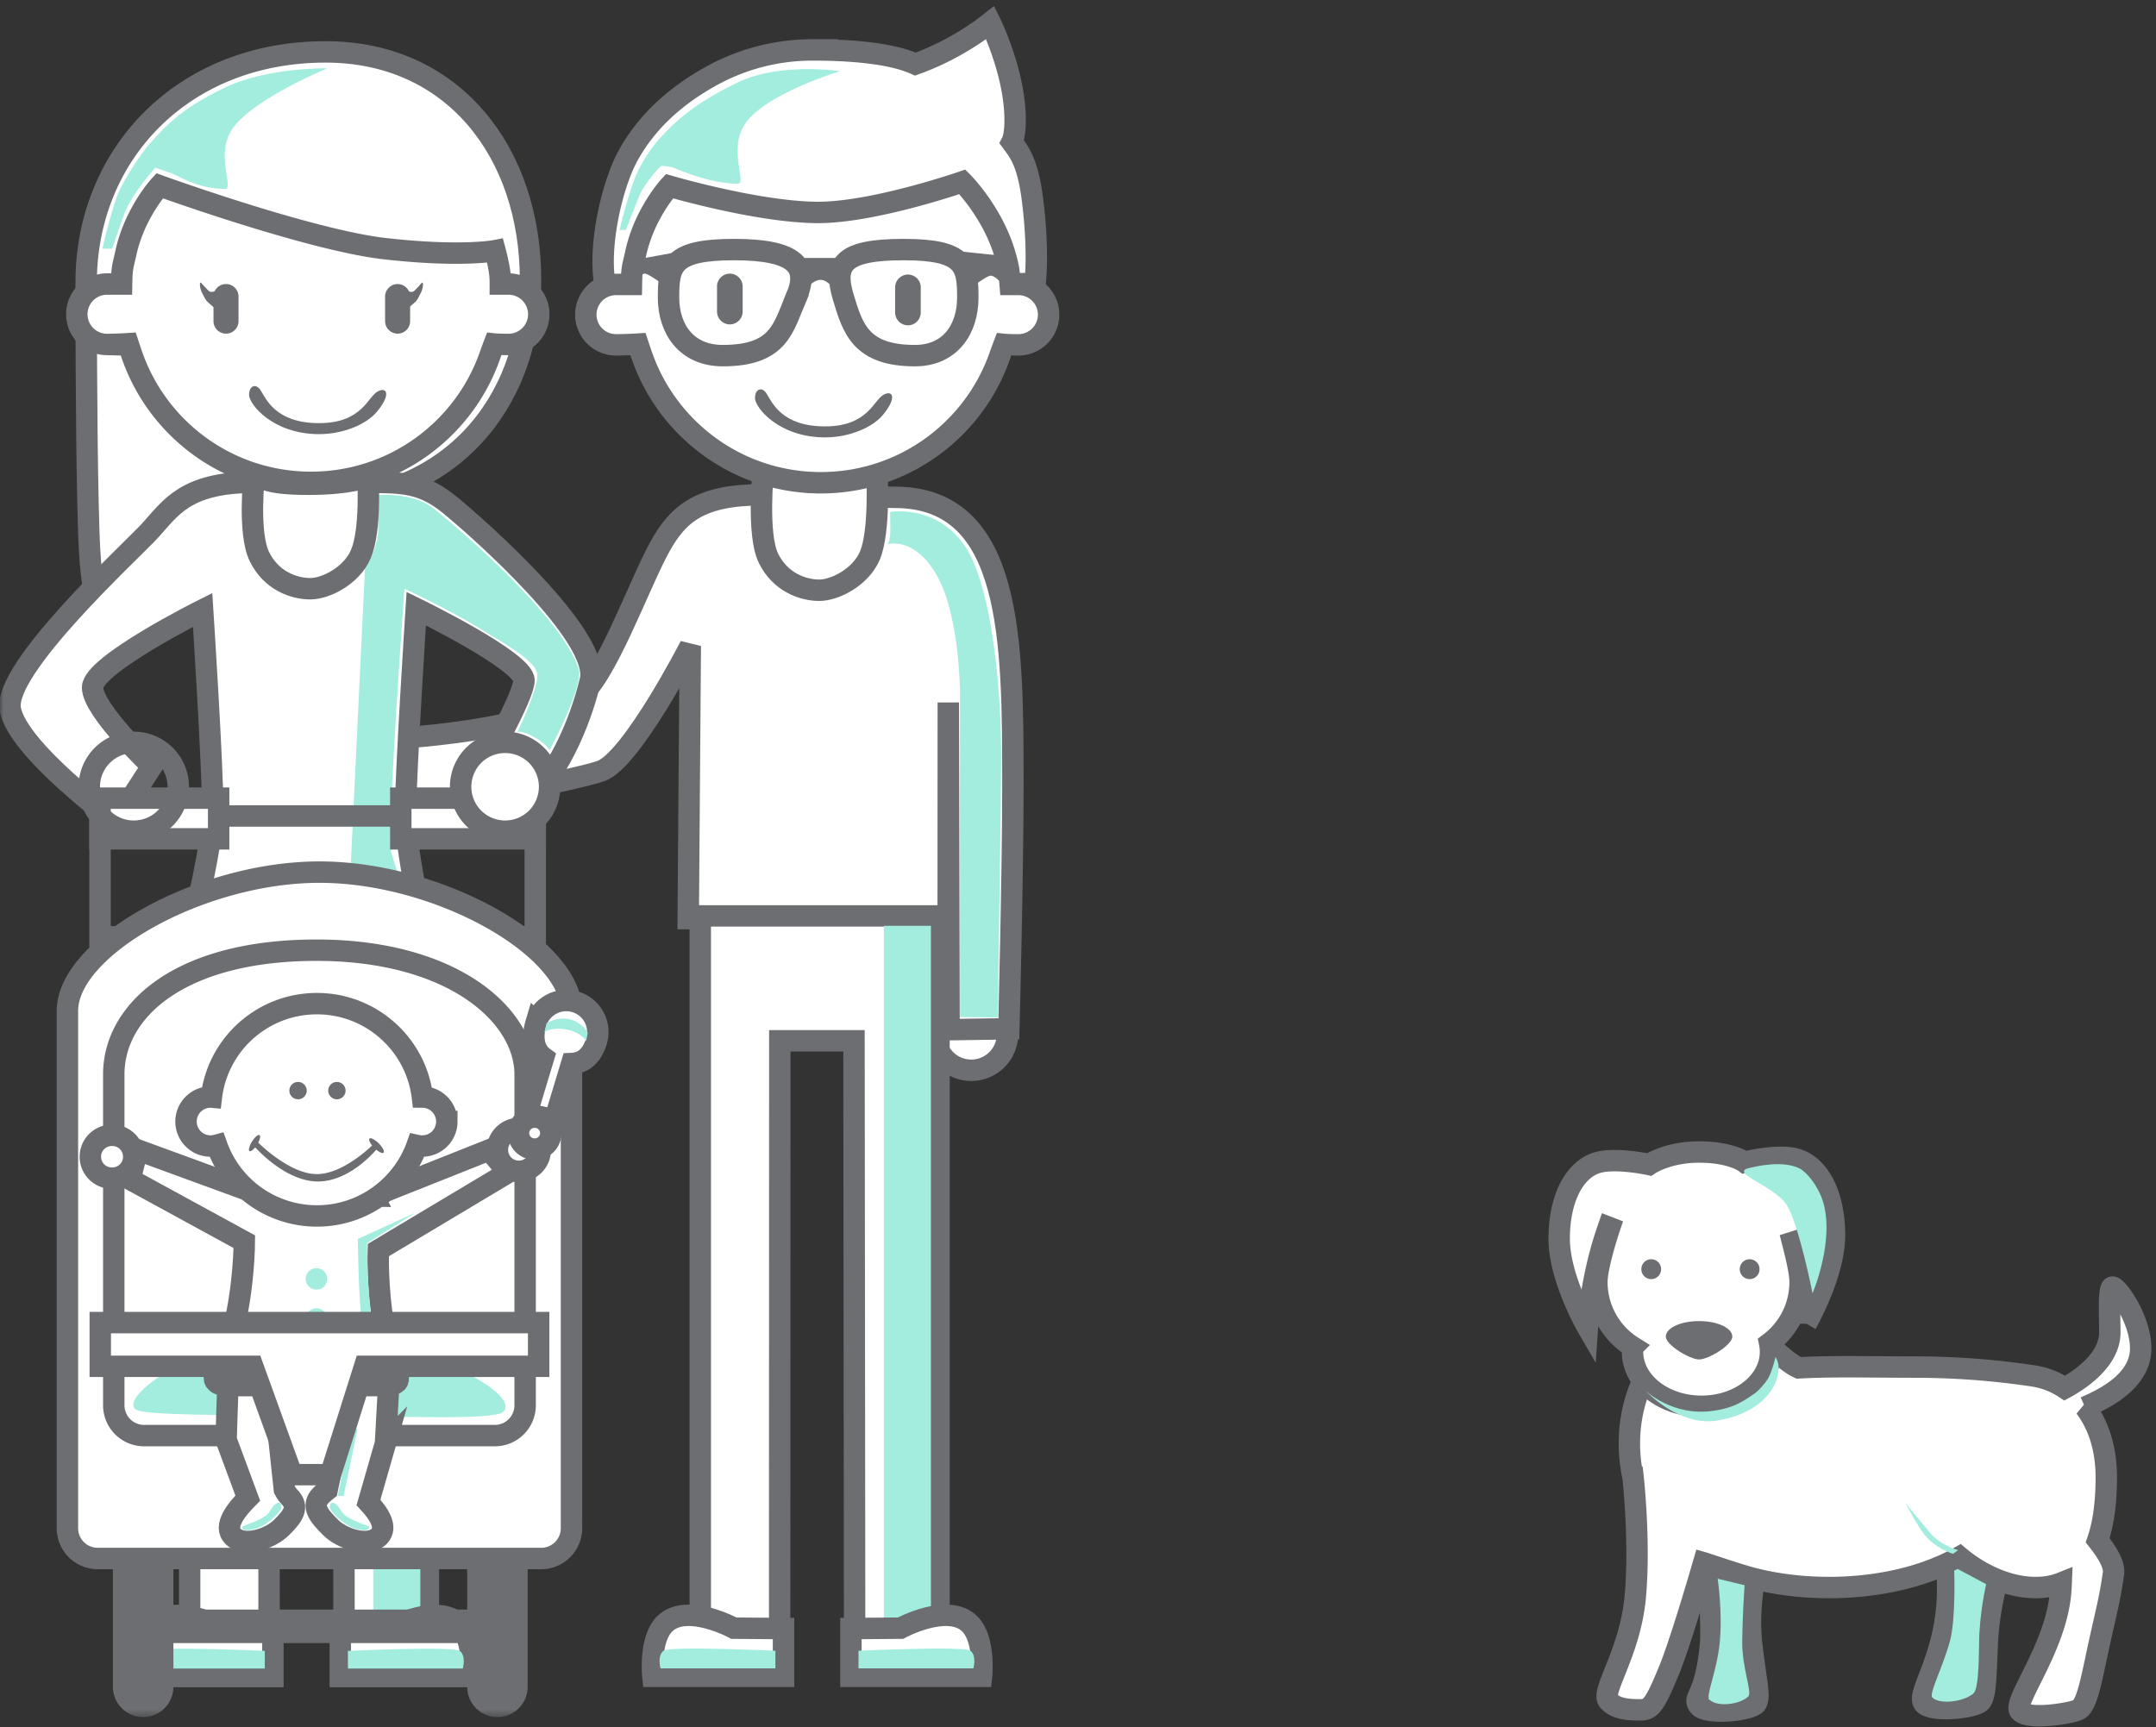 <svg xmlns="http://www.w3.org/2000/svg" xmlns:xlink="http://www.w3.org/1999/xlink" width="302" height="242" viewBox="0 0 302 242">
    <rect x="0" y="0" width="302" height="242" fill="#333333" stroke="none"/>
    <defs>
        <path id="a" d="M0 239.573h148.28V0H0z"/>
    </defs>
    <g fill="none" fill-rule="evenodd">
        <g transform="translate(0 1)">
            <path fill="#FFF" d="M141.128 143.877a5.077 5.077 0 0 1-5.08 5.074 5.077 5.077 0 0 1-5.08-5.074 5.077 5.077 0 0 1 5.08-5.075 5.077 5.077 0 0 1 5.08 5.075"/>
            <path stroke="#6D6E71" stroke-width="3" d="M141.128 143.877a5.077 5.077 0 0 1-5.08 5.074 5.077 5.077 0 0 1-5.08-5.074 5.077 5.077 0 0 1 5.08-5.075 5.077 5.077 0 0 1 5.08 5.075z"/>
            <path fill="#FFF" d="M144.986 38.721s.589-4.416-.391-11.983c-.685-5.297-2.037-6.683-2.851-7.814 0 0 .689-1.263.362-4.976-.528-6.009-3.394-11.785-3.394-11.785-2.94 2.324-6.672 4.448-10.485 5.816-3.7-1.679-10.06-1.987-14.388-1.987a29.24 29.24 0 0 0-14.27 3.693c-4.837 2.688-8.945 6.286-11.603 11.135-2.299 4.179-4.369 13.318-3.09 18.608l60.11-.707z"/>
            <path stroke="#6D6E71" stroke-width="3" d="M144.986 38.721s.589-4.416-.391-11.983c-.685-5.297-2.037-6.683-2.851-7.814 0 0 .689-1.263.362-4.976-.528-6.009-3.394-11.785-3.394-11.785-2.94 2.324-6.672 4.448-10.485 5.816-3.7-1.679-10.06-1.987-14.388-1.987a29.24 29.24 0 0 0-14.27 3.693c-4.837 2.688-8.945 6.286-11.603 11.135-2.299 4.179-4.369 13.318-3.09 18.608l60.11-.707z"/>
            <path fill="#FFF" d="M106.713 68.325c-8.699 0-11.742 2.698-14.265 7.238-2.944 5.3-7.678 18.692-11.474 21.16-8.238 5.358-28.782 5.885-28.782 5.885l.716 10.953s26.945-5.027 31.243-6.523c4.3-1.496 12.54-17.544 12.54-17.544l-.288 38.21 36.415.1.014-30.386.105 45.846 8.375-.123s.568-21.652.568-34.172c0-20.189-.004-40.291-16.525-40.291l-18.642-.353z"/>
            <path stroke="#6D6E71" stroke-width="3" d="M106.713 68.325c-8.699 0-11.742 2.698-14.265 7.238-2.944 5.3-7.678 18.692-11.474 21.16-8.238 5.358-28.782 5.885-28.782 5.885l.716 10.953s26.945-5.027 31.243-6.523c4.3-1.496 12.54-17.544 12.54-17.544l-.288 38.21 36.415.1.014-30.386.105 45.846 8.375-.123s.568-21.652.568-34.172c0-20.189-.004-40.291-16.525-40.291l-18.642-.353z"/>
            <path fill="#FFF" d="M122.828 65.067s.482 8.339-.983 11.78c-1.297 3.048-4.939 4.85-7.064 4.85-2.29 0-5.476-1.085-7.145-4.497-1.629-3.326-.731-12.27-.731-12.27s4.389 1.677 7.563 1.677c3.175 0 8.36-1.54 8.36-1.54"/>
            <path stroke="#6D6E71" stroke-width="3" d="M122.828 65.067s.482 8.339-.983 11.78c-1.297 3.048-4.939 4.85-7.064 4.85-2.29 0-5.476-1.085-7.145-4.497-1.629-3.326-.731-12.27-.731-12.27s4.389 1.677 7.563 1.677c3.175 0 8.36-1.54 8.36-1.54z"/>
            <path fill="#A2EDDE" d="M139.761 141.538l-5.295-.037V95.773s-.079-10.697-3.276-16.221c-3.196-5.526-6.878-4.276-6.878-4.276s.406-.442.406-1.962-.04-2.597-.04-2.597 8.03-1.33 11.643 6.934c2.749 6.286 3.916 18.064 3.916 27.172 0 6-.476 36.715-.476 36.715"/>
            <path fill="#FFF" d="M56.23 108.435A6.228 6.228 0 0 1 50 114.66a6.228 6.228 0 0 1-6.231-6.225 6.228 6.228 0 0 1 6.23-6.225 6.228 6.228 0 0 1 6.233 6.225"/>
            <path stroke="#6D6E71" stroke-width="3" d="M56.23 108.435A6.228 6.228 0 0 1 50 114.66a6.228 6.228 0 0 1-6.231-6.225 6.228 6.228 0 0 1 6.23-6.225 6.228 6.228 0 0 1 6.233 6.225z"/>
            <path fill="#A2EDDE" d="M103.334 10.549c5.914-2.856 14.343-1.58 14.343-1.58s-10.073 3.03-13.142 7.138c-2.756 3.689.212 8.636-1.2 8.636-3.756 0-8.186-1.917-8.826-2.182-.64-.264-1.854-.33-1.854-.33s-1.093.844-2.692 3.35c-.376.59-2.295 5.642-2.295 5.642h-.882s.764-3.387 1.942-6.745c.834-2.377 2.48-4.741 3.5-5.877 2.46-2.74 5.193-5.196 11.106-8.052"/>
            <path fill="#FFF" d="M146.883 43.084a4.233 4.233 0 0 1-4.237 4.231c-1.422 0-2.013-.063-2.013-.063s-.235.603-.627 1.714c-3.64 10.295-13.47 17.671-25.028 17.671-11.49 0-21.273-7.296-24.961-17.501a76.13 76.13 0 0 1-.657-1.925s-1.661.104-3.066.104a4.233 4.233 0 0 1-4.237-4.231 4.233 4.233 0 0 1 4.237-4.232h2.154s.009-.612.021-.925c.063-1.548.259-1.972.58-3.44 1.214-5.594 4.719-9.402 4.719-9.402s12.376 3.628 20.703 3.679c7.845.047 20.328-4.285 20.328-4.285s3.83 3.812 5.7 9.308c.293.867.59 1.934.77 2.879.094.494.228 2.186.228 2.186h1.15a4.233 4.233 0 0 1 4.236 4.232"/>
            <path stroke="#6D6E71" stroke-width="3" d="M146.883 43.084a4.233 4.233 0 0 1-4.237 4.231c-1.422 0-2.013-.063-2.013-.063s-.235.603-.627 1.714c-3.64 10.295-13.47 17.671-25.028 17.671-11.49 0-21.273-7.296-24.961-17.501a76.13 76.13 0 0 1-.657-1.925s-1.661.104-3.066.104a4.233 4.233 0 0 1-4.237-4.231 4.233 4.233 0 0 1 4.237-4.232h2.154s.009-.612.021-.925c.063-1.548.259-1.972.58-3.44 1.214-5.594 4.719-9.402 4.719-9.402s12.376 3.628 20.703 3.679c7.845.047 20.328-4.285 20.328-4.285s3.83 3.812 5.7 9.308c.293.867.59 1.934.77 2.879.094.494.228 2.186.228 2.186h1.15a4.233 4.233 0 0 1 4.236 4.232z"/>
            <path fill="#6D6E71" d="M102.231 44.45a1.799 1.799 0 0 1-1.794-1.792v-3.527c0-.986.807-1.792 1.794-1.792s1.795.806 1.795 1.792v3.527c0 .986-.808 1.793-1.795 1.793M127.18 44.58a1.799 1.799 0 0 1-1.795-1.793v-3.526c0-.986.807-1.793 1.794-1.793s1.795.807 1.795 1.793v3.526c0 .986-.808 1.793-1.795 1.793"/>
            <path fill="#FFF" d="M131.529 228.973l-11.817-.05-.089-84.101h-10.39l-.024 84.151H98.09V127.321h33.44z"/>
            <path stroke="#6D6E71" stroke-width="3" d="M131.529 228.973l-11.817-.05-.089-84.101h-10.39l-.024 84.151H98.09V127.321h33.44z"/>
            <mask id="b" fill="#fff">
                <use xlink:href="#a"/>
            </mask>
            <path fill="#A2EDDE" d="M123.803 227.078h6.597V128.71h-6.597z" mask="url(#b)"/>
            <path fill="#6D6E71" d="M88.83 39.637s.145-1.973 1.411-2.299c.531-.135 3.404 2.09 3.404 2.09s.342-2.517 1.296-3.763c.956-1.247 3.068-1.931 3.068-1.931l-8.65 1.59-.53 4.313zM140.803 39.284s-1.147-1.565-1.996-1.664c-.544-.063-2.766 1.717-2.766 1.717s-.529-2.01-1.506-2.986c-.977-.976-2.532-2.385-2.532-2.385l7.753.806 1.047 4.512zM117.39 40.311s-1.189-2.104-2.433-2.104c-1.251 0-2.58 1.86-2.58 1.86l-1.59-4.925h8.233l-1.63 5.17z" mask="url(#b)"/>
            <path stroke="#6D6E71" stroke-width="3" d="M118.137 40.69c1.308 4.313 2.422 8.136 10.02 8.136 4.944 0 7.407-3.709 7.407-8.137 0-4.428-.38-6.723-8.954-6.723s-9.899 2.018-8.473 6.723zM111.52 40.69c-1.794 4.14-2.305 8.136-10.277 8.136-5.073 0-7.598-3.709-7.598-8.137 0-4.428.39-6.723 9.184-6.723 8.795 0 10.544 2.44 8.69 6.723z" mask="url(#b)"/>
            <path fill="#FFF" d="M109.75 227.168l-6.943-.054s-6.68-3.62-9.71-.592c-2.194 2.192-1.647 7.347-1.647 7.347h18.3v-6.7z" mask="url(#b)"/>
            <path stroke="#6D6E71" stroke-width="3" d="M109.75 227.168l-6.943-.054s-6.68-3.62-9.71-.592c-2.194 2.192-1.647 7.347-1.647 7.347h18.3v-6.7z" mask="url(#b)"/>
            <path fill="#FFF" d="M119.191 227.168l6.943-.054s6.679-3.62 9.709-.592c2.195 2.192 1.647 7.347 1.647 7.347h-18.299v-6.7z" mask="url(#b)"/>
            <path stroke="#6D6E71" stroke-width="3" d="M119.191 227.168l6.943-.054s6.679-3.62 9.709-.592c2.195 2.192 1.647 7.347 1.647 7.347h-18.299v-6.7z" mask="url(#b)"/>
            <path fill="#A2EDDE" d="M108.614 232.75h-16.09s-.507-1.78.427-2.47c.933-.688 15.663 0 15.663 0v2.47zM120.257 232.75h16.09s.508-1.78-.426-2.47c-.933-.688-15.664 0-15.664 0v2.47z" mask="url(#b)"/>
            <path fill="#6D6E71" d="M107.376 54.143c.766 1.22 2.12 4.596 8.187 4.596 6.068 0 6.802-3.723 8.233-4.454 1.33-.679 1.846.526-.192 2.925-1.366 1.607-4.506 3.07-8.04 3.07-6.474 0-9.81-4.183-9.81-5.505s.991-1.64 1.622-.632" mask="url(#b)"/>
            <path fill="#FFF" d="M74.315 38.22c0 17.85-12.016 30.912-29.888 30.912-4.758 0-17.59 14.783-21.659 17.107-10.023 5.724-10.17-5.302-10.441-16.708-.258-10.912-.258-29.57-.258-30.96 0-17.851 13.437-32.3 33.54-32.3 17.872 0 28.706 14.096 28.706 31.948" mask="url(#b)"/>
            <path stroke="#6D6E71" stroke-width="3" d="M74.315 38.22c0 17.85-12.016 30.912-29.888 30.912-4.758 0-17.59 14.783-21.659 17.107-10.023 5.724-10.17-5.302-10.441-16.708-.258-10.912-.258-29.57-.258-30.96 0-17.851 13.437-32.3 33.54-32.3 17.872 0 28.706 14.096 28.706 31.948z" mask="url(#b)"/>
            <path fill="#A2EDDE" d="M31.5 11.274c5.913-2.855 14.342-2.703 14.342-2.703S35.769 12.724 32.7 16.833c-2.755 3.688.212 8.636-1.2 8.636-3.756 0-6.59-1.835-7.23-2.099-.641-.264-2.529-.862-2.529-.862s-3.237 3.559-4.284 6.34c-.523 1.39-1.754 4.997-1.754 4.997H14.35s.823-3.872 2.001-7.23c.834-2.378 3.628-6.387 4.648-7.523 2.46-2.74 4.587-4.962 10.5-7.818" mask="url(#b)"/>
            <path fill="#FFF" d="M35.489 66.581c-9.605 0-11.656 3.7-14.459 6.746C18.226 76.374.383 92.676 1.442 98.377c1.06 5.7 14.781 15.78 14.781 15.78l5.051-7.803s-8.305-7.86-8.305-11.033c0-3.174 15.416-10.87 15.416-10.87s1.463 22.58 1.41 28.123c-.046 4.927-2.736 15.625-2.736 15.625l32.077.101s-2.333-10.397-2.333-15.285c0-5.516 1.502-28.745 1.502-28.745s15.092 7.347 15.092 10.051c0 2.234-5.825 12.402-5.825 12.402l5.414 5.66c5.114-4.645 8.238-11.949 9.708-18.062C84.165 88.21 67.23 73.203 63.1 69.811c-3.795-3.116-6.394-3.23-11.516-3.23H35.489z" mask="url(#b)"/>
            <path stroke="#6D6E71" stroke-width="3" d="M35.489 66.581c-9.605 0-11.656 3.7-14.459 6.746C18.226 76.374.383 92.676 1.442 98.377c1.06 5.7 14.781 15.78 14.781 15.78l5.051-7.803s-8.305-7.86-8.305-11.033c0-3.174 15.416-10.87 15.416-10.87s1.463 22.58 1.41 28.123c-.046 4.927-2.736 15.625-2.736 15.625l32.077.101s-2.333-10.397-2.333-15.285c0-5.516 1.502-28.745 1.502-28.745s15.092 7.347 15.092 10.051c0 2.234-5.825 12.402-5.825 12.402l5.414 5.66c5.114-4.645 8.238-11.949 9.708-18.062C84.165 88.21 67.23 73.203 63.1 69.811c-3.795-3.116-6.394-3.23-11.516-3.23H35.489z" mask="url(#b)"/>
            <path fill="#FFF" d="M75.468 43.027a4.233 4.233 0 0 1-4.236 4.232c-1.423 0-2.014-.063-2.014-.063s-.234.603-.626 1.713c-3.64 10.296-13.47 17.672-25.028 17.672-11.49 0-21.274-7.296-24.962-17.502a74.852 74.852 0 0 1-.655-1.924s-1.663.104-3.067.104a4.233 4.233 0 0 1 0-8.463h2.153s.01-.612.022-.926c.063-1.548.258-1.97.579-3.44 1.214-5.593 4.72-9.402 4.72-9.402s21.131 7.642 31.587 8.816c10.726 1.205 15.409.275 15.409.275s.628 2.32.707 3.693c.028.502.026.984.026.984h1.149a4.233 4.233 0 0 1 4.236 4.231" mask="url(#b)"/>
            <path stroke="#6D6E71" stroke-width="3" d="M75.468 43.027a4.233 4.233 0 0 1-4.236 4.232c-1.423 0-2.014-.063-2.014-.063s-.234.603-.626 1.713c-3.64 10.296-13.47 17.672-25.028 17.672-11.49 0-21.274-7.296-24.962-17.502a74.852 74.852 0 0 1-.655-1.924s-1.663.104-3.067.104a4.233 4.233 0 0 1 0-8.463h2.153s.01-.612.022-.926c.063-1.548.258-1.97.579-3.44 1.214-5.593 4.72-9.402 4.72-9.402s21.131 7.642 31.587 8.816c10.726 1.205 15.409.275 15.409.275s.628 2.32.707 3.693c.028.502.026.984.026.984h1.149a4.233 4.233 0 0 1 4.236 4.231z" mask="url(#b)"/>
            <path fill="#A2EDDE" d="M56.141 122.24l-7.085-.453 2.07-43.159s1.86-2.757 1.854-5.598c-.006-2.78.045-4.673.045-4.673s4.721-.4 7.545 1.764c2.825 2.162 17.875 14.923 20.477 22.525.822 2.403-4.063 11.462-4.063 11.462s-.439-.882-2.204-1.852c-1.765-.97-2.294-.706-2.294-.706s3.038-6.334 2.762-8.156c-.277-1.822-4.288-4.058-8.411-6.566-4.124-2.51-10.18-5.347-10.18-5.347s-2.519 34.584-1.853 36.938c.819 2.893 1.337 3.82 1.337 3.82" mask="url(#b)"/>
            <path fill="#FFF" d="M51.529 65.775s.481 7.416-.983 10.858c-1.297 3.047-4.939 4.85-7.064 4.85-2.29 0-5.477-1.086-7.145-4.498-1.63-3.326-.731-11.358-.731-11.358 1.39.256 1.412 1.22 7.563 1.22 6.132 0 8.36-1.072 8.36-1.072" mask="url(#b)"/>
            <path stroke="#6D6E71" stroke-width="3" d="M51.529 65.775s.481 7.416-.983 10.858c-1.297 3.047-4.939 4.85-7.064 4.85-2.29 0-5.477-1.086-7.145-4.498-1.63-3.326-.731-11.358-.731-11.358 1.39.256 1.412 1.22 7.563 1.22 6.132 0 8.36-1.072 8.36-1.072z" mask="url(#b)"/>
            <path fill="#6D6E71" d="M31.659 45.746a1.757 1.757 0 0 1-1.754-1.751v-3.447c0-.964.789-1.752 1.754-1.752.964 0 1.753.788 1.753 1.752v3.447c0 .963-.789 1.751-1.753 1.751M55.695 45.746a1.757 1.757 0 0 1-1.754-1.751v-3.447c0-.964.789-1.752 1.754-1.752.964 0 1.753.788 1.753 1.752v3.447c0 .963-.789 1.751-1.753 1.751" mask="url(#b)"/>
            <path fill="#FFF" d="M60.006 228.994l-11.817-.052-.088-84.1H37.71l-.024 84.152h-11.12V127.34h33.44z" mask="url(#b)"/>
            <path stroke="#6D6E71" stroke-width="3" d="M60.006 228.994l-11.817-.052-.088-84.1H37.71l-.024 84.152h-11.12V127.34h33.44z" mask="url(#b)"/>
            <path fill="#A2EDDE" d="M52.28 227.098h6.597v-98.369H52.28z" mask="url(#b)"/>
            <path fill="#FFF" d="M38.226 227.188l-6.942-.053s-6.68-3.62-9.71-.593c-2.194 2.193-1.647 7.347-1.647 7.347h18.3v-6.7z" mask="url(#b)"/>
            <path stroke="#6D6E71" stroke-width="3" d="M38.226 227.188l-6.942-.053s-6.68-3.62-9.71-.593c-2.194 2.193-1.647 7.347-1.647 7.347h18.3v-6.7z" mask="url(#b)"/>
            <path fill="#FFF" d="M47.668 227.188l6.943-.053s6.679-3.62 9.709-.593c2.195 2.193 1.647 7.347 1.647 7.347H47.668v-6.7z" mask="url(#b)"/>
            <path stroke="#6D6E71" stroke-width="3" d="M47.668 227.188l6.943-.053s6.679-3.62 9.709-.593c2.195 2.193 1.647 7.347 1.647 7.347H47.668v-6.7z" mask="url(#b)"/>
            <path fill="#A2EDDE" d="M37.092 232.77h-16.09s-.508-1.78.426-2.469c.934-.69 15.664 0 15.664 0v2.469zM48.734 232.77h16.09s.508-1.78-.425-2.469c-.934-.69-15.665 0-15.665 0v2.469z" mask="url(#b)"/>
            <path fill="#6D6E71" d="M57.154 39.789v2.387s.682-.544 1.053-.915c.37-.37.507-.818.776-1.302.27-.484.424-1.72.037-1.27-.25.29-.575.647-.965 1.037-.347.346-.9.063-.9.063M30.1 39.789v2.387s-.681-.544-1.052-.915c-.37-.37-.508-.818-.777-1.302-.27-.484-.423-1.72-.036-1.27.25.29.575.647.965 1.037.347.346.9.063.9.063" mask="url(#b)"/>
            <path stroke="#6D6E71" stroke-width="3" d="M14.012 130.25h60.962v-16.927H14.012z" mask="url(#b)"/>
            <path fill="#6D6E71" d="M22.17 229.206h45.156v-4.693H22.17z" mask="url(#b)"/>
            <path fill="#FFF" d="M56.141 116.527h18.833v-5.702H56.141z" mask="url(#b)"/>
            <path stroke="#6D6E71" stroke-width="3" d="M56.141 116.527h18.833v-5.702H56.141z" mask="url(#b)"/>
            <path fill="#FFF" d="M14.013 116.527h16.614v-5.702H14.013z" mask="url(#b)"/>
            <path stroke="#6D6E71" stroke-width="3" d="M14.013 116.527h16.614v-5.702H14.013z" mask="url(#b)"/>
            <path fill="#6D6E71" d="M20.052 239.573a4.246 4.246 0 0 1-4.237-4.232v-16.658a4.246 4.246 0 0 1 4.237-4.232 4.246 4.246 0 0 1 4.236 4.232v16.658a4.246 4.246 0 0 1-4.236 4.232M69.674 239.573a4.246 4.246 0 0 1-4.236-4.232v-16.658a4.246 4.246 0 0 1 4.236-4.232 4.246 4.246 0 0 1 4.237 4.232v16.658a4.246 4.246 0 0 1-4.237 4.232" mask="url(#b)"/>
            <path fill="#FFF" d="M75.815 217.356H13.68a4.246 4.246 0 0 1-4.236-4.232v-72.5c0-8.88 18.568-19.435 35.304-19.435 16.735 0 35.303 10.527 35.303 19.435v72.5a4.246 4.246 0 0 1-4.236 4.232" mask="url(#b)"/>
            <path stroke="#6D6E71" stroke-width="3" d="M75.815 217.356H13.68a4.246 4.246 0 0 1-4.236-4.232v-72.5c0-8.88 18.568-19.435 35.304-19.435 16.735 0 35.303 10.527 35.303 19.435v72.5a4.246 4.246 0 0 1-4.236 4.232z" mask="url(#b)"/>
            <path fill="#FFF" d="M69.322 200.136H20.173a4.246 4.246 0 0 1-4.236-4.232V149.53c0-8.939 9.258-17.402 28.385-17.402 19.127 0 29.236 9.149 29.236 17.402v46.375a4.246 4.246 0 0 1-4.236 4.232" mask="url(#b)"/>
            <path stroke="#6D6E71" stroke-width="3" d="M69.322 200.136H20.173a4.246 4.246 0 0 1-4.236-4.232V149.53c0-8.939 9.258-17.402 28.385-17.402 19.127 0 29.236 9.149 29.236 17.402v46.375a4.246 4.246 0 0 1-4.236 4.232z" mask="url(#b)"/>
            <path fill="#A2EDDE" d="M58.047 188.812H29.672c-3.575 0-12.606 5.736-10.743 7.597.92.918 12.283.84 24.317.922 12.359.084 26.025.694 27.246-.526 2.41-2.407-9.267-7.993-12.445-7.993" mask="url(#b)"/>
            <path fill="#FFF" d="M52.325 166.56l-16.413-.359-16.659-6.092-1.027 4.125 16 8.737s-.013 6.12-1.483 12.024c-1.47 5.903-3.713 6.84-2.22 7.844 1.492 1.003 23.274.877 24.848 0 1.257-.701-.614-2.715-1.597-8.065s-.781-10.63-.781-10.63l18.166-10.863-2.627-3.172-16.207 6.45z" mask="url(#b)"/>
            <path stroke="#6D6E71" stroke-width="3" d="M52.325 166.56l-16.413-.359-16.659-6.092-1.027 4.125 16 8.737s-.013 6.12-1.483 12.024c-1.47 5.903-3.713 6.84-2.22 7.844 1.492 1.003 23.274.877 24.848 0 1.257-.701-.614-2.715-1.597-8.065s-.781-10.63-.781-10.63l18.166-10.863-2.627-3.172-16.207 6.45z" mask="url(#b)"/>
            <path fill="#A2EDDE" d="M45.825 189.426a1.503 1.503 0 0 1-3.006 0c0-.83.672-1.501 1.503-1.501.83 0 1.503.671 1.503 1.501M54.485 194.25h-1.62s-1.643-5.848-2.155-9.721c-.511-3.875-.584-11.945-.584-11.945l8.125-3.705-6.826 4.293s-.021 6.843.706 10.964c.727 4.122 2.354 10.113 2.354 10.113M45.825 183.803a1.502 1.502 0 1 1-3.004-.001 1.502 1.502 0 0 1 3.004.001M45.825 178.18a1.502 1.502 0 1 1-3.004-.001 1.502 1.502 0 0 1 3.004.001" mask="url(#b)"/>
            <path fill="#FFF" d="M18.738 161.064c0 1.657-1.344 3-3.003 3a3.001 3.001 0 1 1 0-6 3.002 3.002 0 0 1 3.003 3" mask="url(#b)"/>
            <path stroke="#6D6E71" stroke-width="3" d="M18.738 161.064c0 1.657-1.344 3-3.003 3a3.001 3.001 0 1 1 0-6 3.002 3.002 0 0 1 3.003 3z" mask="url(#b)"/>
            <path fill="#FFF" d="M53.996 201.208l-2.383 8.291c1.391 1.509 2.768 3.48 1.476 4.771-1.54 1.542-5.207.307-6.75-1.234-1.543-1.542-2.91-3-1.368-4.54.346-.346.854-.75.854-.75l1.379-6.65-2.157-2.202h-4.092l-1.87 1.806.75 7.014s.318.621.668.966c1.542 1.542.448 2.814-1.091 4.356-1.542 1.541-5.21 2.776-6.754 1.234-1.472-1.47.523-3.826 2.048-5.378L31.67 200.7l.247-7.568h22.524l-.445 8.076z" mask="url(#b)"/>
            <path stroke="#6D6E71" stroke-width="3" d="M53.996 201.208l-2.383 8.291c1.391 1.509 2.768 3.48 1.476 4.771-1.54 1.542-5.207.307-6.75-1.234-1.543-1.542-2.91-3-1.368-4.54.346-.346.854-.75.854-.75l1.379-6.65-2.157-2.202h-4.092l-1.87 1.806.75 7.014s.318.621.668.966c1.542 1.542.448 2.814-1.091 4.356-1.542 1.541-5.21 2.776-6.754 1.234-1.472-1.47.523-3.826 2.048-5.378L31.67 200.7l.247-7.568h22.524l-.445 8.076z" mask="url(#b)"/>
            <path fill="#A2EDDE" d="M46.192 210.097c0 .83 2.118 2.457 2.913 2.821.754.346 2.617.859 2.617.03 0-.265-3.236-.911-4-2.351-.674-1.268-1.53-1.329-1.53-.5M39.425 210.097c0 .83-2.118 2.457-2.913 2.821-.754.346-2.617.859-2.617.03 0-.265 3.236-.911 4-2.351.674-1.268 1.53-1.329 1.53-.5" mask="url(#b)"/>
            <path fill="#FFF" d="M75.68 160.11c0 1.656-1.344 3-3.003 3a3.002 3.002 0 0 1-3.002-3c0-1.657 1.344-3 3.002-3a3.002 3.002 0 0 1 3.003 3" mask="url(#b)"/>
            <path stroke="#6D6E71" stroke-width="3" d="M75.68 160.11c0 1.656-1.344 3-3.003 3a3.002 3.002 0 0 1-3.002-3c0-1.657 1.344-3 3.002-3a3.002 3.002 0 0 1 3.003 3z" mask="url(#b)"/>
            <path fill="#FFF" d="M62.588 156.134a3.437 3.437 0 0 1-4.176 3.352c-2.052 5.754-7.555 9.874-14.02 9.874a14.875 14.875 0 0 1-14.035-9.91 3.235 3.235 0 0 1-.86.117 3.437 3.437 0 0 1-3.441-3.433 3.436 3.436 0 0 1 3.44-3.431c.04 0 .076 0 .116.004.876-7.376 7.159-13.09 14.78-13.09 7.617 0 13.894 5.714 14.775 13.086a3.434 3.434 0 0 1 3.42 3.431" mask="url(#b)"/>
            <path stroke="#6D6E71" stroke-width="3" d="M62.588 156.134a3.437 3.437 0 0 1-4.176 3.352c-2.052 5.754-7.555 9.874-14.02 9.874a14.875 14.875 0 0 1-14.035-9.91 3.235 3.235 0 0 1-.86.117 3.437 3.437 0 0 1-3.441-3.433 3.436 3.436 0 0 1 3.44-3.431c.04 0 .076 0 .116.004.876-7.376 7.159-13.09 14.78-13.09 7.617 0 13.894 5.714 14.775 13.086a3.434 3.434 0 0 1 3.42 3.431z" mask="url(#b)"/>
            <path fill="#FFF" d="M77.153 157.754a2.237 2.237 0 0 1-2.239 2.237 2.237 2.237 0 1 1 0-4.473c1.237 0 2.239 1 2.239 2.236" mask="url(#b)"/>
            <path stroke="#6D6E71" stroke-width="3" d="M77.153 157.754a2.237 2.237 0 0 1-2.239 2.237 2.237 2.237 0 1 1 0-4.473c1.237 0 2.239 1 2.239 2.236z" mask="url(#b)"/>
            <path fill="#FFF" d="M83.549 144.869c-.557 1.846-1.645 3.06-3.471 3.138l-2.38 7.885-3.932-.84 2.38-7.885c-1.479-1.074-1.618-3.001-1.062-4.847a4.42 4.42 0 0 1 5.508-2.952 4.413 4.413 0 0 1 2.957 5.501" mask="url(#b)"/>
            <path stroke="#6D6E71" stroke-width="3" d="M83.549 144.869c-.557 1.846-1.645 3.06-3.471 3.138l-2.38 7.885-3.932-.84 2.38-7.885c-1.479-1.074-1.618-3.001-1.062-4.847a4.42 4.42 0 0 1 5.508-2.952 4.413 4.413 0 0 1 2.957 5.501z" mask="url(#b)"/>
            <path fill="#A2EDDE" d="M82.11 144.86s-.687-1.261-2.82-1.634c-2.063-.361-3.033.376-3.033.376l.311-1.262s1.496-.933 3.196-.537c1.805.42 2.56 1.895 2.56 1.895l-.214 1.161z" mask="url(#b)"/>
            <path fill="#6D6E71" d="M48.408 151.803a1.216 1.216 0 1 1-2.432-.001 1.216 1.216 0 0 1 2.432 0M53.724 160.493c-.141.14-.564-.04-1.016-.417-.911 1.045-4.18 4.457-8.18 4.457-4.12 0-7.888-3.818-8.778-4.783-.323.396-.645.622-.796.522-.195-.12-.04-.718.348-1.337.382-.618.855-1.02 1.051-.894.166.1.08.543-.18 1.05.864.84 4.738 4.407 8.214 4.407 3.28 0 6.792-3.105 7.737-4.01-.347-.432-.508-.83-.367-.964.171-.171.75.13 1.298.672.543.544.845 1.121.669 1.297M42.965 151.803a1.216 1.216 0 1 1-2.433-.001 1.216 1.216 0 0 1 2.433 0" mask="url(#b)"/>
            <path fill="#A2EDDE" d="M48.134 208.598h-.825l1.649-8.118-2.943-3.049 4.07 1.806z" mask="url(#b)"/>
            <path fill="#FFF" d="M75.451 184.301H14.044v6.126h21.364L40.9 205.61h5.384l4.79-15.183h24.376z" mask="url(#b)"/>
            <path stroke="#6D6E71" stroke-width="3" d="M75.451 184.301H14.044v6.126h21.364L40.9 205.61h5.384l4.79-15.183h24.376z" mask="url(#b)"/>
            <path fill="#FFF" d="M76.984 109.229a6.228 6.228 0 0 1-6.232 6.225 6.228 6.228 0 0 1-6.23-6.225 6.228 6.228 0 0 1 6.23-6.225 6.228 6.228 0 0 1 6.232 6.225" mask="url(#b)"/>
            <path stroke="#6D6E71" stroke-width="3" d="M76.984 109.229a6.228 6.228 0 0 1-6.232 6.225 6.228 6.228 0 0 1-6.23-6.225 6.228 6.228 0 0 1 6.23-6.225 6.228 6.228 0 0 1 6.232 6.225zM24.97 109.229a6.228 6.228 0 0 1-6.232 6.225 6.228 6.228 0 0 1-6.231-6.225 6.228 6.228 0 0 1 6.231-6.225 6.228 6.228 0 0 1 6.232 6.225z" mask="url(#b)"/>
            <path fill="#6D6E71" d="M36.51 53.688c.766 1.22 2.119 4.596 8.187 4.596s6.802-3.724 8.233-4.454c1.329-.68 1.846.526-.192 2.925-1.366 1.608-4.506 3.07-8.041 3.07-6.473 0-9.81-4.183-9.81-5.506 0-1.322.992-1.639 1.623-.631" mask="url(#b)"/>
        </g>
        <path fill="#FFF" d="M279.79 221.325c-.568 2.101-1.283 5.396-1.436 9.153-.212 5.321-.255 6.773-.823 7.797-.571 1.027-6.994 1.692-8.028.38-1.038-1.31 2.488-5.624 3.195-13.39.178-1.97.136-4.102-.028-6.188.63-.296 1.238-.609 1.815-.938a19.633 19.633 0 0 0 5.305 3.186"/>
        <path stroke="#6D6E71" stroke-width="3" d="M279.79 221.325c-.568 2.101-1.283 5.396-1.436 9.153-.212 5.321-.255 6.773-.823 7.797-.571 1.027-6.994 1.692-8.028.38-1.038-1.31 2.488-5.624 3.195-13.39.178-1.97.136-4.102-.028-6.188.63-.296 1.238-.609 1.815-.938a19.633 19.633 0 0 0 5.305 3.186z"/>
        <path fill="#FFF" d="M246.022 238.625c-.571 1.026-6.99 1.691-8.029.38-1.034-1.31.912-.952 1.62-8.717.175-1.933-.205-9.116-.174-11.13.246.053.495.382.747.416 1.682.753 3.543 1.109 5.54 1.606-.394 2.504-.73 5.881-.388 8.932.591 5.292 1.256 7.49.684 8.513"/>
        <path stroke="#6D6E71" stroke-width="3" d="M246.022 238.625c-.571 1.026-6.99 1.691-8.029.38-1.034-1.31.912-.952 1.62-8.717.175-1.933-.205-9.116-.174-11.13.246.053.495.382.747.416 1.682.753 3.543 1.109 5.54 1.606-.394 2.504-.73 5.881-.388 8.932.591 5.292 1.256 7.49.684 8.513z"/>
        <path fill="#FFF" d="M292.06 197.15c1.842 2.418 2.978 5.741 2.978 9.829 0 3.263-.345 6.313-1.207 8.825 1.397 1.757 2.378 3.454 2.214 4.628-.506 3.625-1.007 5.308-2.041 10.046-1.036 4.733-1.65 8.526-2.925 9.08-1.274.552-7.098 1.46-8.136.15-1.038-1.31 4.98-8.74 5.687-16.507a26.6 26.6 0 0 0 .091-1.418c-1.035.415-2.223.64-3.58.64-1.748 0-3.572-.39-5.35-1.098a19.636 19.636 0 0 1-5.306-3.187c-.577.33-1.185.643-1.815.938-4.449 2.09-10.198 3.347-16.476 3.347-3.73 0-7.273-.444-10.469-1.243-1.996-.497-6.82-2.146-7.087-2.222-1.04 3.575-3.45 11.682-4.869 15.119-1.852 4.477-2.474 5.48-3.866 5.48s-3.583 0-4.618-1.31c-1.038-1.31 3.062-6.732 3.77-14.498.707-7.765-.306-16.79-.306-16.79a21.565 21.565 0 0 1-.514-4.719c0-9.472 6.012-17.15 13.43-17.15 3.845 0 5.887 3.616 9.258 5.97.3.208.645.404 1.032.588 4.559-.27 10.243-.113 16.232-.113 5.424 0 10.914.387 16.577 1.231 1.595.236 3.108.815 4.457 1.708 1.762-.946 6.31-3.78 6.31-7.788 0-2.49-.204-5.959.31-6.334.513-.372 4.014 4.355 4.014 8.57 0 4.919-5.957 7.409-7.794 8.227"/>
        <path stroke="#6D6E71" stroke-width="3" d="M292.06 197.15c1.842 2.418 2.978 5.741 2.978 9.829 0 3.263-.345 6.313-1.207 8.825 1.397 1.757 2.378 3.454 2.214 4.628-.506 3.625-1.007 5.308-2.041 10.046-1.036 4.733-1.65 8.526-2.925 9.08-1.274.552-7.098 1.46-8.136.15-1.038-1.31 4.98-8.74 5.687-16.507a26.6 26.6 0 0 0 .091-1.418c-1.035.415-2.223.64-3.58.64-1.748 0-3.572-.39-5.35-1.098a19.636 19.636 0 0 1-5.306-3.187c-.577.33-1.185.643-1.815.938-4.449 2.09-10.198 3.347-16.476 3.347-3.73 0-7.273-.444-10.469-1.243-1.996-.497-6.82-2.146-7.087-2.222-1.04 3.575-3.45 11.682-4.869 15.119-1.852 4.477-2.474 5.48-3.866 5.48s-3.583 0-4.618-1.31c-1.038-1.31 3.062-6.732 3.77-14.498.707-7.765-.306-16.79-.306-16.79a21.565 21.565 0 0 1-.514-4.719c0-9.472 6.012-17.15 13.43-17.15 3.845 0 5.887 3.616 9.258 5.97.3.208.645.404 1.032.588 4.559-.27 10.243-.113 16.232-.113 5.424 0 10.914.387 16.577 1.231 1.595.236 3.108.815 4.457 1.708 1.762-.946 6.31-3.78 6.31-7.788 0-2.49-.204-5.959.31-6.334.513-.372 4.014 4.355 4.014 8.57 0 4.919-5.957 7.409-7.794 8.227z"/>
        <path fill="#FFF" d="M253.007 185.45s.153-6.632-2.254-12.755c.43 1.762 1.395 5.196 1.395 6.919 0 3.507-1.677 6.617-4.268 8.57.08.398.122.804.122 1.219 0 4.213-4.327 7.627-9.663 7.627-5.337 0-9.66-3.414-9.66-7.627 0-.233.014-.463.04-.688a10.712 10.712 0 0 1-5.037-9.101c0-2.311 1.784-7.616 1.784-7.616l-.164-.063s-.398 1.166-.471 1.395c-2.033 6.307-2.47 12.614-2.47 12.614s-3.96-6.828-3.96-12.388 2.076-9.641 5.28-10.643c2.548-.792 7.322.242 7.322.242s2.53-1.751 7.008-1.751c4.476 0 6.363 1.419 6.363 1.419s4.765-1.2 7.312-.404c3.207 1 5.28 5.08 5.28 10.64 0 5.56-3.959 12.39-3.959 12.39"/>
        <path stroke="#6D6E71" stroke-width="3" d="M253.007 185.45s.153-6.632-2.254-12.755c.43 1.762 1.395 5.196 1.395 6.919 0 3.507-1.677 6.617-4.268 8.57.08.398.122.804.122 1.219 0 4.213-4.327 7.627-9.663 7.627-5.337 0-9.66-3.414-9.66-7.627 0-.233.014-.463.04-.688a10.712 10.712 0 0 1-5.037-9.101c0-2.311 1.784-7.616 1.784-7.616l-.164-.063s-.398 1.166-.471 1.395c-2.033 6.307-2.47 12.614-2.47 12.614s-3.96-6.828-3.96-12.388 2.076-9.641 5.28-10.643c2.548-.792 7.322.242 7.322.242s2.53-1.751 7.008-1.751c4.476 0 6.363 1.419 6.363 1.419s4.765-1.2 7.312-.404c3.207 1 5.28 5.08 5.28 10.64 0 5.56-3.959 12.39-3.959 12.39z"/>
        <path fill="#6D6E71" d="M246.47 177.82c0 .77-.622 1.397-1.39 1.397-.768 0-1.391-.626-1.391-1.398 0-.772.623-1.398 1.39-1.398.77 0 1.391.626 1.391 1.398M242.652 187.259c0 1.196-3.346 3.21-4.658 3.21-1.257 0-4.658-2.014-4.658-3.21 0-1.197 2.086-2.168 4.658-2.168 2.573 0 4.658.97 4.658 2.168M232.684 177.82c0 .77-.622 1.397-1.39 1.397-.768 0-1.391-.626-1.391-1.398 0-.772.623-1.398 1.39-1.398.769 0 1.391.626 1.391 1.398"/>
        <path fill="#A2EDDE" d="M252.055 163.698c.992.493 2.519 2.36 3.205 4.362 1.886 5.495-1.367 13.146-1.367 13.146s-1.956-9.883-3.676-12.46c-1.72-2.576-7.856-4.4-5.326-5.069 1.344-.355 4.932-1.087 7.164.021M249.133 191.558c0 3.485-3.33 6.683-8.72 7.485-5.366.798-9.945-4.24-9.945-4.24s3.771 3.743 9.642 2.843c2.665-.409 3.86-1.165 5.606-2.37.688-.474 1.562-1.506 1.932-2.131.59-.995 1.06-3.032 1.06-3.032s.425.703.425 1.445M266.882 210.546s2.047 2.526 3.464 4.202c1.558 1.842 3.935 2.431 3.935 2.431l-.706.521s-2.514-.716-4.093-2.795c-1.036-1.362-2.6-4.359-2.6-4.359M276.47 237.205c-1.202 1.184-4.772 1.703-5.808.614-.497-.522 1.444-4.146 2.46-7.84.867-3.142.613-9.924.613-9.924l.472-.237 3.999 2.132s-.946 4.15-.982 8.1c-.033 3.608-.18 6.589-.755 7.155M244.891 237.678c-1.202 1.185-4.43 1.516-5.467.427-.496-.522 1.066-3.99 1.461-7.912.43-4.272-.283-9.001-.283-9.001l3.77.9s-.293 4.008-.33 7.959c-.033 3.606 1.423 7.062.849 7.627"/>
    </g>
</svg>
